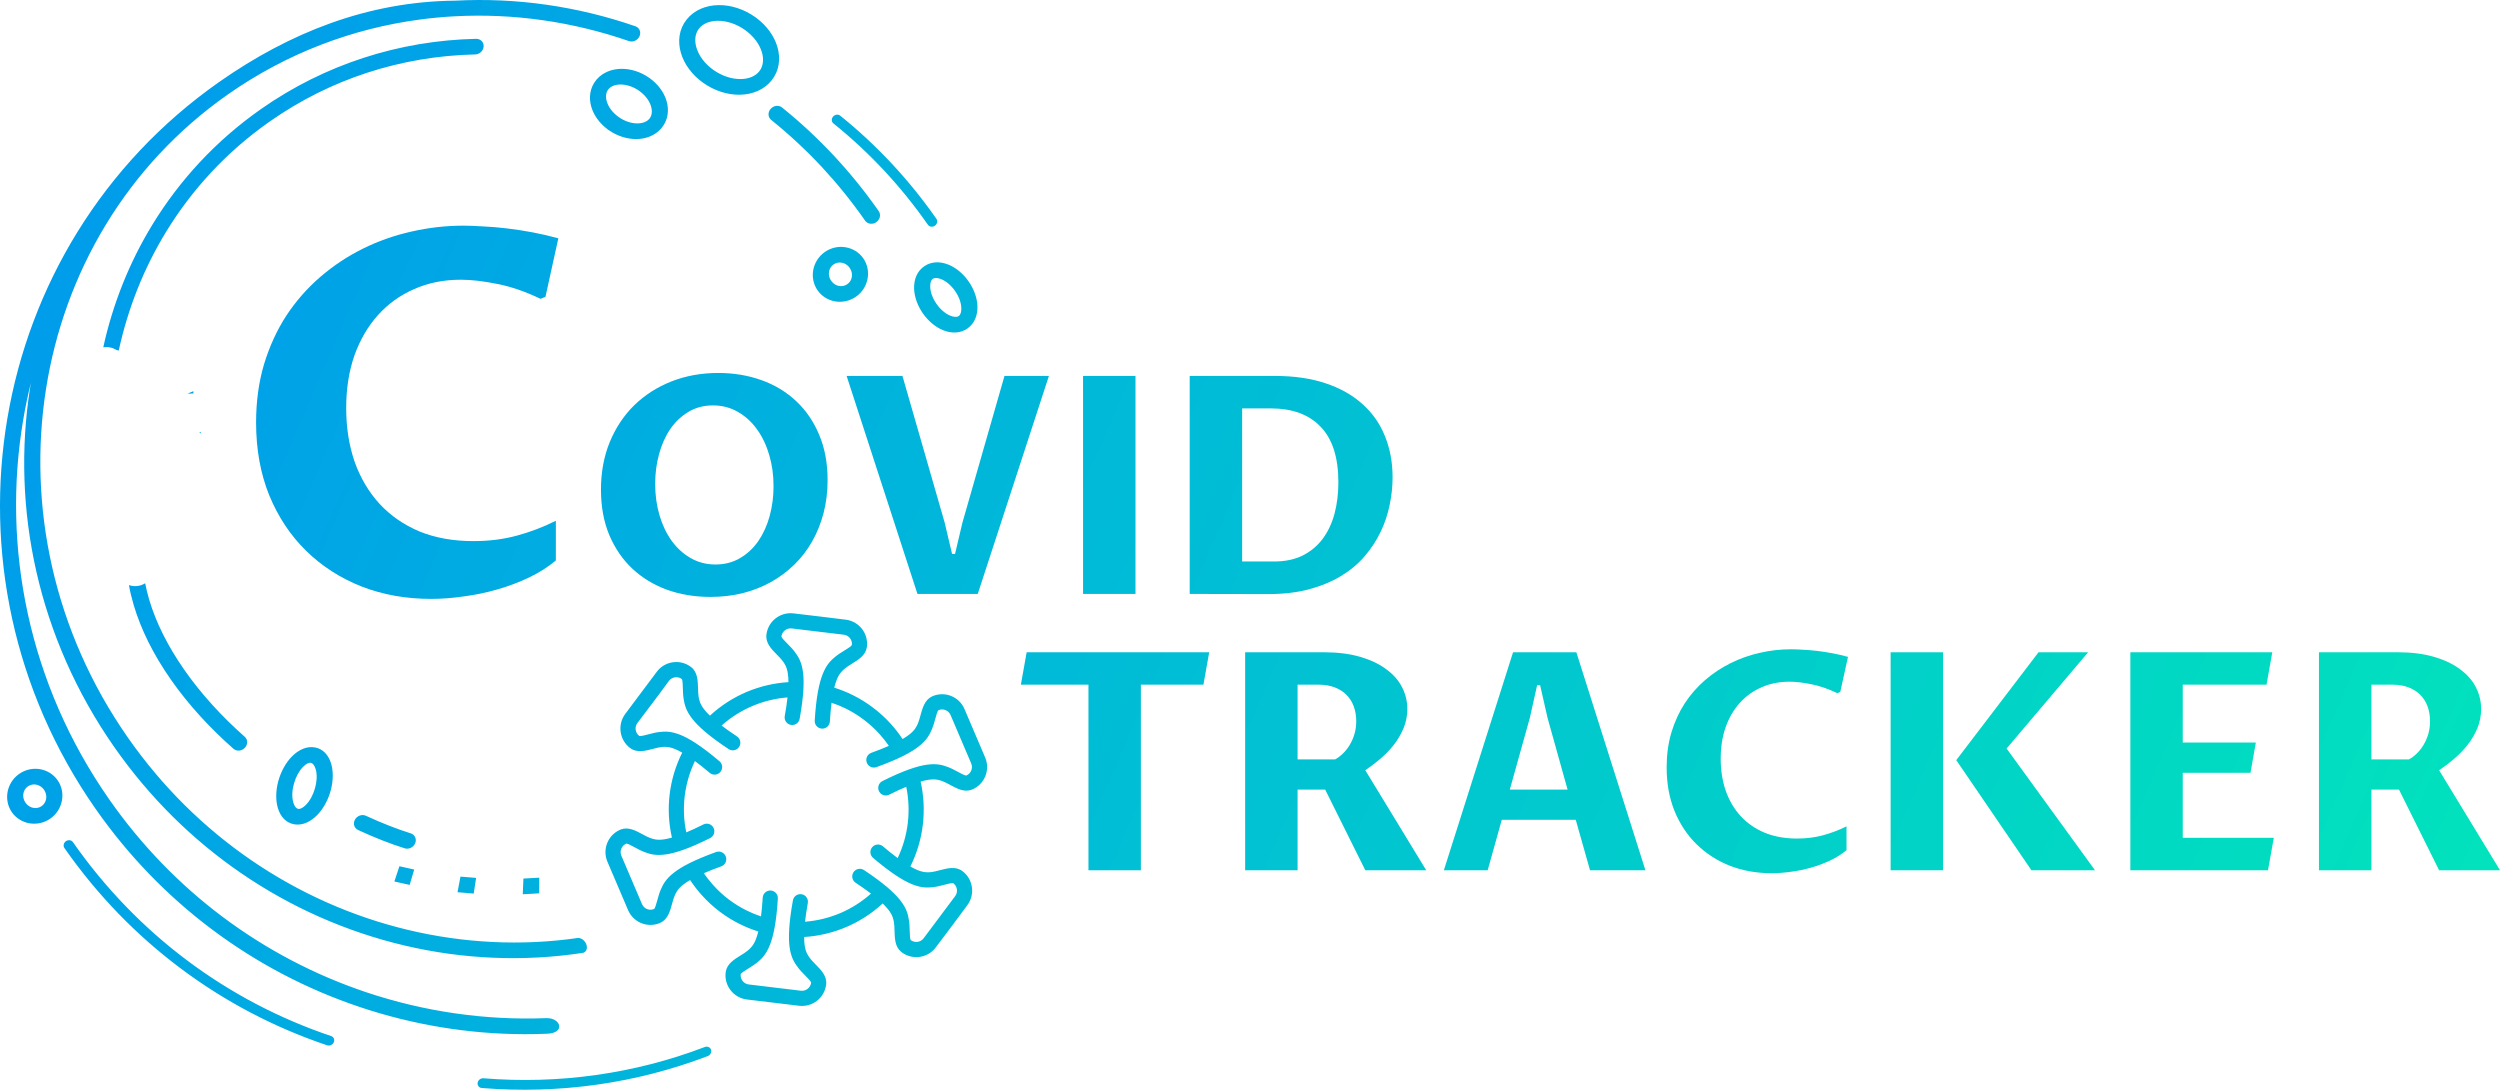 <svg width="117" height="51" viewBox="0 0 117 51" fill="none" xmlns="http://www.w3.org/2000/svg">
<path d="M25.609 48.379C25.251 48.394 24.892 48.401 24.534 48.4C21.921 48.392 19.317 47.961 16.831 47.126C14.373 46.301 12.031 45.082 9.91 43.489C7.862 41.952 6.018 40.066 4.469 37.848C0.596 32.301 -0.696 25.723 0.346 19.573C1.39 13.411 4.775 7.68 10.255 3.838L10.259 3.835C11.91 2.678 13.649 1.738 15.484 1.081C17.324 0.423 19.258 0.051 21.295 0.031L21.303 0.031C24.15 -0.121 27.017 0.289 29.738 1.23C29.928 1.296 30.014 1.505 29.93 1.696C29.846 1.887 29.623 1.989 29.433 1.922C26.801 1.012 24.029 0.615 21.28 0.763C21.265 0.764 21.251 0.765 21.236 0.765C20.705 0.794 20.176 0.844 19.648 0.915C16.501 1.334 13.424 2.486 10.666 4.419L10.662 4.422C5.907 7.756 3.003 12.784 2.151 18.219C1.296 23.672 2.505 29.535 5.981 34.513C7.596 36.827 9.558 38.745 11.737 40.242C14 41.796 16.496 42.898 19.082 43.517C21.688 44.142 24.406 44.281 27.059 43.895C27.408 43.906 27.634 44.436 27.313 44.588C21.702 45.457 15.949 44.068 11.268 40.853C9.024 39.311 7.006 37.338 5.345 34.959C1.766 29.834 0.523 23.793 1.405 18.168C1.419 18.08 1.433 17.992 1.448 17.904C1.307 18.476 1.186 19.053 1.088 19.634C0.076 25.607 1.335 32.002 5.105 37.402C6.614 39.563 8.41 41.4 10.402 42.897C12.468 44.447 14.743 45.632 17.127 46.433C19.855 47.349 22.718 47.759 25.563 47.649C26.24 47.623 26.485 48.342 25.609 48.379ZM32.982 49.001C33.106 48.953 33.238 49.01 33.277 49.127C33.315 49.243 33.246 49.377 33.123 49.424C31.434 50.069 29.693 50.514 27.934 50.762C26.147 51.014 24.34 51.065 22.547 50.919C22.419 50.908 22.333 50.798 22.354 50.672C22.375 50.546 22.496 50.453 22.625 50.463C24.381 50.607 26.152 50.557 27.904 50.309C29.628 50.066 31.331 49.631 32.982 49.001ZM2.357 38.309C2.057 38.519 1.702 38.588 1.371 38.529C1.051 38.472 0.755 38.296 0.557 38.014C0.36 37.731 0.297 37.392 0.353 37.071C0.412 36.739 0.597 36.429 0.897 36.219C1.196 36.009 1.551 35.941 1.883 35.999C2.202 36.056 2.499 36.233 2.696 36.515C2.893 36.797 2.957 37.137 2.9 37.457C2.842 37.789 2.656 38.1 2.357 38.309ZM1.564 37.809C1.695 37.833 1.834 37.807 1.949 37.726C2.064 37.645 2.136 37.523 2.159 37.392C2.185 37.249 2.153 37.094 2.06 36.961C1.967 36.827 1.832 36.744 1.689 36.719C1.559 36.696 1.42 36.722 1.305 36.803C1.189 36.884 1.117 37.005 1.094 37.136C1.069 37.279 1.1 37.434 1.193 37.568C1.287 37.702 1.422 37.784 1.564 37.809ZM15.499 48.488C15.618 48.528 15.673 48.657 15.622 48.777C15.571 48.897 15.433 48.961 15.313 48.921C12.869 48.1 10.54 46.888 8.43 45.303C6.392 43.773 4.557 41.896 3.016 39.689C2.945 39.589 2.977 39.444 3.087 39.367C3.197 39.291 3.343 39.31 3.413 39.411C4.93 41.582 6.735 43.428 8.737 44.932C10.813 46.491 13.101 47.682 15.499 48.488ZM18.457 41.254C18.694 41.311 18.933 41.364 19.172 41.413L19.385 40.694C19.153 40.646 18.923 40.595 18.693 40.54L18.457 41.254ZM21.412 41.756C21.664 41.781 21.916 41.802 22.17 41.819L22.282 41.086C22.037 41.07 21.794 41.049 21.55 41.025L21.412 41.756ZM24.465 41.85C24.721 41.84 24.978 41.826 25.234 41.807L25.237 41.075C24.99 41.093 24.743 41.107 24.496 41.117L24.465 41.85ZM13.761 38.576C13.385 38.508 13.122 38.22 13.002 37.81C12.901 37.468 12.899 37.028 13.02 36.572L13.02 36.572L13.025 36.555C13.151 36.093 13.383 35.689 13.656 35.409C13.978 35.08 14.364 34.911 14.74 34.979C15.116 35.047 15.379 35.335 15.499 35.744C15.6 36.087 15.602 36.526 15.481 36.983L15.481 36.983L15.476 37C15.35 37.462 15.118 37.866 14.845 38.145C14.528 38.469 14.148 38.639 13.778 38.579L13.778 38.579L13.761 38.576ZM13.727 37.557C13.759 37.665 13.83 37.832 13.957 37.855C14.057 37.873 14.189 37.799 14.32 37.664C14.498 37.483 14.652 37.209 14.743 36.885C14.821 36.61 14.856 36.276 14.774 35.998C14.724 35.831 14.644 35.718 14.544 35.7C14.444 35.682 14.312 35.756 14.181 35.891C14.003 36.072 13.849 36.346 13.758 36.67C13.68 36.944 13.645 37.279 13.727 37.557ZM39.004 5.776C38.908 5.699 38.901 5.555 38.989 5.455C39.077 5.354 39.226 5.336 39.322 5.413C41.042 6.797 42.561 8.431 43.825 10.242C43.895 10.342 43.863 10.486 43.754 10.563C43.644 10.64 43.498 10.621 43.427 10.52C42.792 9.61 42.106 8.764 41.377 7.982C40.633 7.184 39.839 6.448 39.004 5.776ZM36.118 3.754C35.766 4.2 35.216 4.427 34.611 4.434C34.053 4.44 33.442 4.254 32.909 3.876C32.379 3.499 32.02 2.995 31.869 2.485C31.705 1.931 31.779 1.365 32.131 0.919C32.483 0.473 33.033 0.246 33.639 0.239C34.196 0.233 34.807 0.419 35.34 0.797L35.389 0.832C35.892 1.205 36.234 1.694 36.38 2.188C36.544 2.742 36.47 3.308 36.118 3.754ZM34.664 3.7C35.029 3.696 35.347 3.575 35.535 3.337C35.722 3.1 35.755 2.776 35.656 2.444C35.545 2.069 35.272 1.691 34.862 1.4L34.861 1.4C34.454 1.111 33.996 0.969 33.585 0.973C33.221 0.977 32.902 1.098 32.714 1.336C32.527 1.573 32.495 1.897 32.593 2.229C32.704 2.604 32.978 2.982 33.387 3.273C33.795 3.562 34.253 3.704 34.664 3.7ZM45.277 15.373C44.949 15.603 44.537 15.617 44.135 15.453C43.794 15.315 43.454 15.043 43.193 14.669C42.932 14.296 42.793 13.881 42.78 13.514C42.765 13.079 42.919 12.695 43.247 12.466C43.575 12.236 43.987 12.223 44.389 12.386C44.73 12.524 45.071 12.797 45.331 13.17C45.592 13.544 45.731 13.958 45.744 14.326C45.759 14.76 45.605 15.144 45.277 15.373ZM44.474 14.774C44.638 14.84 44.782 14.851 44.87 14.79C44.957 14.729 44.996 14.589 44.99 14.412C44.981 14.169 44.883 13.884 44.695 13.616C44.508 13.348 44.275 13.157 44.05 13.066C43.886 12.999 43.742 12.989 43.655 13.05C43.567 13.111 43.528 13.251 43.534 13.427C43.543 13.671 43.642 13.955 43.829 14.223C44.016 14.492 44.249 14.682 44.474 14.774ZM40.062 13.884C39.762 14.094 39.407 14.162 39.076 14.104C38.756 14.047 38.46 13.87 38.263 13.588C38.066 13.306 38.002 12.966 38.058 12.646C38.117 12.314 38.303 12.003 38.602 11.793C38.901 11.584 39.256 11.515 39.588 11.574C39.908 11.631 40.204 11.807 40.401 12.089C40.598 12.372 40.662 12.711 40.605 13.032C40.547 13.364 40.361 13.674 40.062 13.884ZM39.269 13.384C39.4 13.407 39.539 13.381 39.654 13.3C39.77 13.219 39.842 13.098 39.865 12.967C39.89 12.824 39.858 12.669 39.765 12.535C39.672 12.401 39.537 12.319 39.395 12.294C39.264 12.27 39.125 12.296 39.01 12.377C38.894 12.458 38.822 12.58 38.799 12.711C38.774 12.854 38.805 13.009 38.899 13.142C38.992 13.276 39.127 13.359 39.269 13.384ZM30.398 5.549C30.527 5.386 30.526 5.169 30.47 4.978C30.393 4.719 30.202 4.457 29.916 4.253C29.632 4.051 29.314 3.952 29.029 3.955C28.792 3.958 28.587 4.033 28.471 4.181L28.47 4.181C28.354 4.329 28.335 4.536 28.399 4.752C28.476 5.011 28.667 5.273 28.953 5.476C29.237 5.679 29.555 5.778 29.84 5.775C30.077 5.772 30.282 5.697 30.398 5.549ZM30.938 6.018C30.656 6.34 30.24 6.504 29.786 6.508C29.362 6.513 28.898 6.375 28.493 6.092L28.442 6.067L28.426 6.044C28.046 5.759 27.787 5.386 27.675 5.008C27.546 4.57 27.606 4.121 27.887 3.764L27.931 3.711C28.213 3.39 28.629 3.226 29.083 3.221C29.514 3.217 29.985 3.359 30.394 3.65C30.801 3.939 31.077 4.328 31.194 4.722C31.323 5.16 31.263 5.609 30.982 5.965L30.938 6.018ZM19.225 39.002C19.418 39.063 19.51 39.269 19.432 39.462C19.353 39.655 19.133 39.762 18.94 39.701C18.608 39.597 18.252 39.471 17.877 39.324C17.523 39.185 17.148 39.025 16.756 38.843C16.575 38.759 16.511 38.542 16.612 38.358C16.714 38.175 16.943 38.094 17.124 38.178C17.492 38.348 17.855 38.503 18.207 38.641C18.562 38.781 18.903 38.901 19.225 39.002ZM11.457 34.484C11.604 34.614 11.604 34.845 11.458 34.999C11.311 35.154 11.073 35.173 10.926 35.043C9.833 34.077 8.83 32.998 7.994 31.801C7.152 30.594 6.591 29.434 6.264 28.34C6.167 28.015 6.09 27.695 6.034 27.382C6.271 27.465 6.545 27.449 6.794 27.297C6.844 27.554 6.908 27.817 6.988 28.084C7.294 29.107 7.826 30.203 8.63 31.355C9.022 31.916 9.452 32.45 9.909 32.956C10.4 33.5 10.92 34.01 11.457 34.484ZM9.325 20.252C9.346 20.24 9.367 20.229 9.388 20.217C9.393 20.237 9.401 20.26 9.407 20.282C9.38 20.27 9.353 20.261 9.325 20.252ZM4.833 16.254C5.277 14.232 6.047 12.291 7.129 10.519C8.401 8.435 10.104 6.583 12.214 5.104C13.715 4.052 15.326 3.258 16.995 2.713C18.717 2.151 20.497 1.856 22.281 1.817C22.489 1.813 22.647 1.973 22.634 2.174C22.622 2.376 22.444 2.544 22.237 2.548C20.53 2.585 18.827 2.867 17.182 3.404C15.595 3.922 14.059 4.68 12.622 5.688C10.608 7.099 8.984 8.866 7.77 10.854C6.723 12.569 5.981 14.449 5.557 16.406C5.505 16.391 5.469 16.387 5.455 16.381C5.436 16.373 5.371 16.329 5.298 16.302C5.15 16.245 4.989 16.229 4.833 16.254ZM8.774 18.421C8.867 18.383 8.959 18.346 9.052 18.308C9.055 18.342 9.053 18.375 9.051 18.413C9.001 18.412 8.954 18.414 8.915 18.419L8.774 18.421ZM36.09 5.61C35.937 5.486 35.925 5.256 36.066 5.096C36.206 4.935 36.445 4.906 36.599 5.03C38.326 6.419 39.856 8.065 41.126 9.883C41.238 10.044 41.187 10.275 41.011 10.398C40.836 10.521 40.602 10.49 40.489 10.329C39.856 9.422 39.174 8.58 38.451 7.804C37.711 7.011 36.921 6.279 36.09 5.61ZM42.01 40.158C42.264 39.627 42.422 39.066 42.487 38.499C42.552 37.938 42.526 37.371 42.412 36.821C42.181 36.918 41.917 37.04 41.615 37.191C41.44 37.279 41.227 37.208 41.139 37.032C41.051 36.857 41.121 36.643 41.297 36.555C42.282 36.062 42.916 35.856 43.36 35.791C43.858 35.718 44.125 35.81 44.364 35.898C44.514 35.952 44.652 36.027 44.79 36.101C44.978 36.203 45.166 36.304 45.221 36.294C45.229 36.291 45.237 36.288 45.245 36.285C45.344 36.237 45.417 36.154 45.456 36.057C45.497 35.955 45.499 35.837 45.453 35.73L44.492 33.476C44.487 33.467 44.484 33.459 44.48 33.45C44.433 33.348 44.349 33.272 44.25 33.233C44.151 33.193 44.039 33.189 43.935 33.23C43.93 33.232 43.925 33.235 43.92 33.237C43.874 33.266 43.816 33.475 43.759 33.684C43.717 33.836 43.675 33.989 43.612 34.134C43.51 34.367 43.391 34.625 42.995 34.935C42.641 35.211 42.055 35.528 41.019 35.901C40.834 35.968 40.63 35.872 40.564 35.687C40.497 35.502 40.593 35.298 40.778 35.231C41.097 35.116 41.368 35.008 41.599 34.907C41.47 34.719 41.326 34.537 41.17 34.363C40.945 34.113 40.694 33.883 40.417 33.675C40.152 33.476 39.876 33.306 39.592 33.165C39.374 33.057 39.148 32.965 38.917 32.889C38.885 33.138 38.858 33.428 38.838 33.767C38.826 33.963 38.657 34.112 38.462 34.1C38.266 34.088 38.117 33.919 38.129 33.724C38.196 32.623 38.335 31.97 38.501 31.551C38.687 31.081 38.9 30.896 39.094 30.733C39.208 30.637 39.346 30.552 39.483 30.467C39.663 30.356 39.843 30.244 39.866 30.191C39.867 30.181 39.868 30.172 39.87 30.163L39.87 30.163C39.878 30.053 39.843 29.949 39.779 29.867C39.715 29.785 39.623 29.727 39.517 29.708C39.503 29.707 39.489 29.706 39.474 29.703L39.474 29.702L37.08 29.414C37.063 29.414 37.046 29.412 37.029 29.409L37.029 29.409C36.92 29.401 36.816 29.436 36.733 29.5C36.653 29.564 36.594 29.656 36.575 29.762C36.575 29.773 36.574 29.783 36.572 29.794C36.581 29.852 36.73 30.003 36.879 30.154C36.989 30.265 37.099 30.377 37.194 30.506C37.345 30.712 37.509 30.944 37.578 31.44C37.64 31.883 37.62 32.549 37.424 33.639C37.389 33.832 37.205 33.96 37.013 33.925C36.82 33.891 36.692 33.706 36.726 33.513C36.786 33.179 36.829 32.89 36.856 32.639C36.292 32.684 35.736 32.819 35.212 33.042C34.692 33.262 34.204 33.568 33.77 33.956C33.97 34.109 34.208 34.277 34.491 34.465C34.654 34.574 34.698 34.794 34.589 34.958C34.48 35.121 34.26 35.165 34.097 35.056C33.178 34.447 32.683 34.001 32.405 33.648C32.095 33.255 32.041 32.976 31.997 32.725C31.969 32.565 31.964 32.409 31.959 32.254C31.953 32.039 31.947 31.825 31.909 31.782C31.904 31.777 31.898 31.773 31.892 31.768C31.801 31.705 31.692 31.683 31.589 31.698C31.48 31.713 31.377 31.77 31.306 31.865C30.83 32.528 30.319 33.184 29.829 33.84C29.759 33.933 29.734 34.047 29.749 34.156C29.765 34.265 29.822 34.368 29.916 34.439C29.956 34.469 30.171 34.413 30.386 34.357C30.535 34.318 30.685 34.278 30.848 34.26C31.101 34.232 31.383 34.206 31.848 34.394C32.264 34.563 32.83 34.914 33.672 35.627C33.822 35.754 33.84 35.978 33.714 36.128C33.587 36.277 33.363 36.296 33.214 36.169C32.954 35.949 32.725 35.767 32.522 35.618C32.272 36.141 32.113 36.694 32.045 37.254C31.976 37.824 32.001 38.399 32.118 38.956C32.35 38.859 32.614 38.737 32.917 38.586C33.093 38.497 33.306 38.568 33.394 38.744C33.482 38.919 33.411 39.133 33.236 39.221C32.251 39.714 31.617 39.92 31.172 39.985C30.675 40.058 30.407 39.966 30.169 39.879C30.019 39.824 29.881 39.749 29.742 39.675C29.547 39.569 29.352 39.464 29.305 39.484C29.197 39.53 29.118 39.617 29.077 39.719C29.036 39.822 29.033 39.939 29.079 40.046C29.402 40.803 29.728 41.558 30.047 42.315C30.093 42.423 30.18 42.503 30.282 42.544C30.384 42.585 30.501 42.587 30.608 42.542L30.609 42.542C30.656 42.522 30.715 42.307 30.774 42.092C30.816 41.94 30.857 41.788 30.921 41.642C31.023 41.409 31.141 41.151 31.538 40.842C31.891 40.565 32.478 40.249 33.514 39.875C33.699 39.809 33.902 39.904 33.969 40.09C34.035 40.275 33.939 40.479 33.755 40.545C33.437 40.66 33.167 40.767 32.937 40.867C33.068 41.054 33.211 41.236 33.366 41.41C33.59 41.661 33.839 41.894 34.116 42.102C34.383 42.302 34.663 42.474 34.953 42.616C35.169 42.723 35.39 42.813 35.615 42.888C35.647 42.638 35.674 42.348 35.695 42.009C35.707 41.813 35.875 41.664 36.071 41.676C36.266 41.688 36.415 41.857 36.403 42.053C36.336 43.154 36.197 43.807 36.032 44.225C35.845 44.695 35.633 44.88 35.439 45.043C35.324 45.139 35.187 45.224 35.049 45.309C34.86 45.426 34.67 45.544 34.664 45.594C34.65 45.71 34.686 45.822 34.754 45.91C34.822 45.997 34.922 46.058 35.039 46.072L37.452 46.362C37.469 46.362 37.486 46.364 37.504 46.367L37.504 46.368C37.613 46.376 37.717 46.34 37.799 46.276C37.88 46.212 37.938 46.12 37.957 46.014C37.958 46.003 37.959 45.993 37.96 45.982C37.951 45.925 37.802 45.774 37.654 45.623C37.544 45.511 37.434 45.399 37.339 45.27C37.188 45.065 37.024 44.832 36.954 44.336C36.892 43.893 36.913 43.227 37.108 42.138C37.143 41.945 37.327 41.816 37.52 41.851C37.713 41.886 37.841 42.07 37.806 42.263C37.746 42.598 37.704 42.887 37.676 43.137C38.26 43.091 38.834 42.949 39.373 42.713C39.872 42.495 40.342 42.196 40.763 41.82C40.562 41.668 40.325 41.499 40.042 41.312C39.879 41.203 39.835 40.982 39.944 40.819C40.052 40.655 40.273 40.611 40.436 40.72C41.354 41.329 41.849 41.776 42.128 42.128C42.438 42.521 42.492 42.8 42.536 43.051C42.564 43.211 42.569 43.367 42.573 43.523C42.579 43.737 42.586 43.952 42.623 43.995C42.629 43.999 42.635 44.004 42.641 44.008C42.731 44.071 42.84 44.094 42.943 44.079C43.047 44.064 43.145 44.012 43.215 43.925C43.223 43.914 43.231 43.904 43.239 43.894L44.703 41.937C44.773 41.843 44.799 41.729 44.783 41.62C44.768 41.517 44.716 41.418 44.63 41.348C44.623 41.343 44.617 41.339 44.611 41.334C44.561 41.311 44.354 41.365 44.147 41.42C43.997 41.459 43.847 41.498 43.684 41.516C43.432 41.544 43.149 41.57 42.684 41.382C42.269 41.214 41.702 40.863 40.86 40.15C40.711 40.023 40.692 39.798 40.819 39.649C40.946 39.499 41.169 39.48 41.319 39.607C41.578 39.827 41.807 40.008 42.01 40.158ZM43.191 38.58C43.113 39.255 42.919 39.923 42.605 40.553C42.734 40.627 42.849 40.682 42.95 40.724C43.253 40.846 43.439 40.829 43.605 40.811C43.7 40.8 43.834 40.765 43.967 40.73C44.348 40.631 44.727 40.532 45.043 40.769L45.044 40.769C45.293 40.957 45.444 41.23 45.485 41.519C45.527 41.808 45.458 42.113 45.27 42.365C44.779 43.021 44.293 43.691 43.793 44.34C43.605 44.59 43.333 44.741 43.045 44.782C42.765 44.822 42.47 44.759 42.224 44.584C42.207 44.573 42.191 44.561 42.176 44.547C41.886 44.31 41.874 43.928 41.863 43.545C41.859 43.407 41.855 43.27 41.838 43.173C41.809 43.008 41.774 42.825 41.57 42.567C41.502 42.481 41.416 42.386 41.309 42.283C40.814 42.74 40.254 43.102 39.657 43.363C39.013 43.644 38.327 43.809 37.633 43.852C37.634 44.001 37.643 44.128 37.658 44.237C37.704 44.563 37.811 44.715 37.91 44.85C37.969 44.931 38.065 45.028 38.16 45.125C38.436 45.405 38.711 45.684 38.664 46.075L38.661 46.095L38.662 46.095C38.661 46.101 38.66 46.107 38.659 46.113C38.613 46.409 38.456 46.662 38.237 46.835C38.008 47.015 37.711 47.108 37.4 47.07L37.38 47.068L37.38 47.069L37.368 47.066L34.954 46.776C34.643 46.739 34.376 46.578 34.196 46.348C34.024 46.129 33.931 45.846 33.957 45.548C33.957 45.52 33.961 45.492 33.968 45.465C34.034 45.102 34.354 44.904 34.675 44.705C34.787 44.636 34.899 44.567 34.983 44.496C35.112 44.388 35.254 44.264 35.374 43.963C35.414 43.861 35.453 43.739 35.489 43.594C35.201 43.504 34.917 43.391 34.639 43.254C34.311 43.093 33.993 42.898 33.688 42.669C33.371 42.431 33.089 42.167 32.836 41.884C32.639 41.663 32.46 41.43 32.296 41.187C32.166 41.263 32.06 41.334 31.973 41.403C31.716 41.603 31.638 41.773 31.571 41.927C31.53 42.02 31.494 42.151 31.458 42.281C31.357 42.65 31.256 43.017 30.92 43.18C30.9 43.191 30.88 43.2 30.859 43.207C30.578 43.318 30.279 43.309 30.018 43.204C29.757 43.099 29.533 42.898 29.408 42.623C29.399 42.606 29.391 42.589 29.385 42.571L28.427 40.327C28.304 40.037 28.309 39.725 28.418 39.454C28.522 39.192 28.724 38.969 28.998 38.843C29.018 38.832 29.039 38.823 29.06 38.817C29.409 38.688 29.743 38.868 30.078 39.049C30.198 39.113 30.317 39.178 30.412 39.212C30.569 39.27 30.746 39.331 31.069 39.283C31.177 39.268 31.302 39.24 31.446 39.199C31.294 38.535 31.258 37.846 31.341 37.167C31.421 36.503 31.616 35.845 31.927 35.223C31.798 35.149 31.684 35.094 31.582 35.053C31.279 34.93 31.093 34.947 30.927 34.965C30.832 34.976 30.698 35.011 30.565 35.046C30.185 35.145 29.805 35.244 29.489 35.007C29.239 34.819 29.089 34.546 29.047 34.258C29.006 33.968 29.074 33.663 29.262 33.411L30.74 31.437C30.927 31.186 31.2 31.035 31.488 30.994C31.777 30.953 32.081 31.021 32.332 31.21C32.646 31.445 32.658 31.838 32.669 32.232C32.673 32.369 32.678 32.507 32.694 32.603C32.723 32.768 32.759 32.951 32.963 33.209C33.031 33.296 33.116 33.39 33.224 33.494C33.735 33.02 34.316 32.65 34.934 32.387C35.56 32.121 36.226 31.966 36.9 31.924C36.899 31.775 36.89 31.648 36.874 31.539C36.829 31.213 36.722 31.061 36.623 30.926C36.563 30.846 36.468 30.748 36.372 30.651C36.097 30.372 35.822 30.092 35.869 29.701L35.871 29.681L35.87 29.681C35.871 29.675 35.873 29.669 35.874 29.663C35.919 29.367 36.076 29.114 36.296 28.941C36.524 28.762 36.822 28.669 37.133 28.706L37.153 28.708L37.153 28.707L37.164 28.71C37.974 28.807 38.789 28.898 39.598 29.003L39.598 29.002C39.604 29.003 39.61 29.004 39.616 29.006C39.911 29.051 40.164 29.208 40.337 29.428C40.509 29.647 40.601 29.93 40.575 30.228C40.575 30.256 40.572 30.284 40.565 30.312C40.499 30.674 40.178 30.872 39.857 31.071C39.746 31.14 39.634 31.209 39.55 31.28C39.42 31.388 39.278 31.512 39.159 31.814C39.118 31.916 39.08 32.037 39.043 32.182C39.334 32.273 39.623 32.389 39.908 32.53C40.233 32.691 40.546 32.883 40.844 33.107C41.16 33.344 41.445 33.606 41.698 33.887C41.898 34.108 42.078 34.342 42.24 34.587C42.369 34.512 42.473 34.441 42.559 34.374C42.816 34.173 42.895 34.003 42.962 33.849C43.002 33.756 43.038 33.626 43.074 33.495C43.175 33.127 43.276 32.759 43.612 32.596C43.632 32.585 43.653 32.576 43.674 32.569C43.954 32.459 44.254 32.467 44.514 32.572C44.785 32.681 45.014 32.892 45.137 33.181L46.105 35.45C46.229 35.739 46.223 36.051 46.115 36.322C46.007 36.593 45.795 36.822 45.507 36.946L45.498 36.95C45.14 37.097 44.797 36.913 44.454 36.727C44.335 36.663 44.215 36.598 44.121 36.564C43.963 36.506 43.787 36.445 43.464 36.493C43.355 36.509 43.23 36.536 43.085 36.578C43.232 37.232 43.268 37.909 43.191 38.58Z" fill="url(#paint0_linear_19_1102)"/>
<path d="M26.014 26.23C25.644 26.539 25.223 26.806 24.752 27.03C24.28 27.255 23.786 27.44 23.269 27.587C22.759 27.734 22.238 27.843 21.705 27.912C21.172 27.99 20.662 28.028 20.176 28.028C19.002 28.028 17.917 27.835 16.92 27.448C15.924 27.053 15.059 26.496 14.325 25.777C13.592 25.057 13.016 24.191 12.599 23.177C12.19 22.163 11.985 21.03 11.985 19.776C11.985 18.794 12.109 17.884 12.356 17.049C12.611 16.213 12.958 15.455 13.399 14.774C13.847 14.093 14.376 13.49 14.986 12.963C15.596 12.437 16.26 11.996 16.978 11.64C17.697 11.284 18.453 11.018 19.249 10.839C20.052 10.654 20.867 10.561 21.693 10.561C21.956 10.561 22.261 10.573 22.608 10.596C22.964 10.611 23.334 10.642 23.721 10.689C24.114 10.735 24.516 10.797 24.925 10.874C25.335 10.952 25.736 11.045 26.13 11.153L25.528 13.892L25.296 13.985C24.585 13.644 23.91 13.412 23.269 13.288C22.628 13.157 22.06 13.091 21.566 13.091C20.763 13.091 20.033 13.238 19.376 13.532C18.72 13.819 18.156 14.225 17.685 14.751C17.214 15.277 16.847 15.908 16.584 16.643C16.33 17.378 16.202 18.194 16.202 19.092C16.202 20.005 16.333 20.844 16.596 21.61C16.866 22.368 17.256 23.026 17.766 23.583C18.276 24.133 18.898 24.562 19.631 24.872C20.373 25.173 21.214 25.324 22.157 25.324C22.883 25.324 23.558 25.239 24.184 25.069C24.817 24.899 25.427 24.666 26.014 24.372V26.23Z" fill="url(#paint1_linear_19_1102)"/>
<path d="M33.484 26.418C33.915 26.418 34.3 26.318 34.638 26.118C34.976 25.918 35.261 25.651 35.493 25.317C35.724 24.978 35.901 24.588 36.021 24.147C36.142 23.702 36.202 23.237 36.202 22.755C36.202 22.235 36.135 21.747 36 21.292C35.866 20.832 35.674 20.431 35.423 20.087C35.178 19.744 34.879 19.472 34.527 19.273C34.179 19.073 33.792 18.973 33.366 18.973C32.935 18.973 32.55 19.075 32.212 19.28C31.878 19.479 31.596 19.748 31.364 20.087C31.137 20.422 30.963 20.812 30.843 21.257C30.722 21.698 30.662 22.16 30.662 22.643C30.662 23.163 30.729 23.653 30.864 24.113C30.998 24.567 31.188 24.967 31.434 25.31C31.679 25.649 31.976 25.918 32.323 26.118C32.671 26.318 33.058 26.418 33.484 26.418ZM33.248 27.936C32.52 27.936 31.844 27.824 31.218 27.601C30.597 27.374 30.057 27.047 29.599 26.619C29.14 26.188 28.778 25.661 28.514 25.039C28.255 24.417 28.125 23.709 28.125 22.915C28.125 22.102 28.262 21.362 28.535 20.693C28.813 20.02 29.195 19.444 29.682 18.966C30.173 18.488 30.752 18.117 31.42 17.852C32.092 17.587 32.824 17.455 33.616 17.455C34.339 17.455 35.011 17.567 35.632 17.789C36.257 18.012 36.8 18.34 37.258 18.771C37.717 19.198 38.076 19.723 38.336 20.345C38.6 20.967 38.732 21.675 38.732 22.469C38.732 23.012 38.669 23.525 38.544 24.008C38.419 24.486 38.241 24.93 38.009 25.338C37.782 25.742 37.504 26.104 37.175 26.424C36.846 26.745 36.478 27.019 36.07 27.246C35.667 27.469 35.226 27.641 34.749 27.762C34.276 27.878 33.776 27.936 33.248 27.936Z" fill="url(#paint2_linear_19_1102)"/>
<path d="M47.01 17.594H49.089L45.759 27.796H42.937L39.622 17.594H42.235L44.209 24.454L44.557 25.923H44.696L45.043 24.454L47.01 17.594Z" fill="url(#paint3_linear_19_1102)"/>
<path d="M53.141 27.796H50.687V17.594H53.141V27.796Z" fill="url(#paint4_linear_19_1102)"/>
<path d="M55.678 17.594H59.668C60.562 17.594 61.35 17.708 62.031 17.936C62.717 18.163 63.291 18.486 63.755 18.904C64.223 19.317 64.575 19.816 64.811 20.401C65.052 20.986 65.173 21.633 65.173 22.344C65.173 22.771 65.126 23.203 65.034 23.639C64.946 24.075 64.804 24.495 64.61 24.899C64.415 25.303 64.165 25.684 63.859 26.041C63.553 26.394 63.185 26.701 62.754 26.961C62.323 27.221 61.825 27.427 61.259 27.58C60.699 27.729 60.066 27.803 59.362 27.803L55.678 27.796V17.594ZM58.132 26.278H59.626C60.14 26.278 60.585 26.185 60.961 26C61.34 25.809 61.653 25.549 61.899 25.22C62.149 24.886 62.334 24.493 62.455 24.043C62.575 23.593 62.636 23.103 62.636 22.573C62.636 21.413 62.36 20.547 61.809 19.976C61.262 19.4 60.481 19.113 59.466 19.113H58.132V26.278Z" fill="url(#paint5_linear_19_1102)"/>
<path d="M53.393 40.727H50.94V32.043H47.777L48.048 30.525H56.591L56.32 32.043H53.393V40.727Z" fill="url(#paint6_linear_19_1102)"/>
<path d="M60.727 36.953V40.727H58.273V30.525H61.929C62.592 30.525 63.169 30.597 63.66 30.741C64.151 30.885 64.559 31.08 64.883 31.326C65.212 31.567 65.458 31.848 65.62 32.169C65.782 32.489 65.863 32.825 65.863 33.178C65.863 33.499 65.803 33.803 65.682 34.091C65.562 34.374 65.407 34.636 65.217 34.877C65.027 35.114 64.814 35.332 64.577 35.532C64.346 35.727 64.118 35.899 63.896 36.047L66.746 40.727H63.896L62.019 36.953H60.727ZM60.727 35.539H62.485C62.615 35.469 62.738 35.377 62.853 35.261C62.974 35.144 63.078 35.012 63.166 34.864C63.259 34.71 63.333 34.541 63.389 34.355C63.444 34.169 63.472 33.968 63.472 33.749C63.472 33.508 63.435 33.283 63.361 33.074C63.287 32.865 63.175 32.684 63.027 32.531C62.879 32.377 62.696 32.259 62.478 32.175C62.26 32.087 62.005 32.043 61.714 32.043H60.727V35.539Z" fill="url(#paint7_linear_19_1102)"/>
<path d="M73.745 38.366H70.284L69.624 40.727H67.573L70.812 30.525H73.773L77.005 40.727H74.413L73.745 38.366ZM73.363 36.953L72.425 33.596L72.077 32.064H71.938L71.597 33.596L70.659 36.953H73.363Z" fill="url(#paint8_linear_19_1102)"/>
<path d="M86.417 39.787C86.194 39.973 85.942 40.133 85.659 40.267C85.376 40.402 85.08 40.514 84.769 40.602C84.463 40.69 84.151 40.755 83.831 40.797C83.511 40.843 83.205 40.866 82.913 40.866C82.209 40.866 81.558 40.75 80.96 40.518C80.362 40.281 79.844 39.947 79.403 39.515C78.963 39.084 78.618 38.564 78.368 37.956C78.122 37.347 77.999 36.667 77.999 35.915C77.999 35.325 78.073 34.78 78.222 34.279C78.374 33.777 78.583 33.322 78.847 32.914C79.116 32.505 79.433 32.143 79.799 31.827C80.165 31.512 80.564 31.247 80.995 31.034C81.426 30.82 81.88 30.66 82.357 30.553C82.839 30.442 83.328 30.386 83.824 30.386C83.981 30.386 84.165 30.393 84.373 30.407C84.586 30.416 84.809 30.435 85.04 30.462C85.277 30.49 85.518 30.527 85.763 30.574C86.009 30.62 86.25 30.676 86.486 30.741L86.125 32.384L85.986 32.44C85.559 32.236 85.154 32.097 84.769 32.022C84.385 31.943 84.044 31.904 83.748 31.904C83.266 31.904 82.828 31.992 82.434 32.169C82.04 32.34 81.702 32.584 81.419 32.9C81.136 33.215 80.916 33.594 80.759 34.035C80.606 34.476 80.529 34.966 80.529 35.504C80.529 36.052 80.608 36.556 80.766 37.015C80.928 37.47 81.162 37.865 81.468 38.199C81.773 38.529 82.147 38.786 82.587 38.972C83.031 39.153 83.537 39.244 84.102 39.244C84.537 39.244 84.943 39.193 85.318 39.091C85.698 38.988 86.064 38.849 86.417 38.673V39.787Z" fill="url(#paint9_linear_19_1102)"/>
<path d="M90.935 40.727H88.481V30.525H90.935V40.727ZM95.07 40.727L91.553 35.574L95.404 30.525H97.725L93.909 35.031L98.045 40.727H95.07Z" fill="url(#paint10_linear_19_1102)"/>
<path d="M99.7 40.727V30.525H106.344L106.073 32.043H102.153V34.752H105.573L105.323 36.166H102.153V39.209H106.414L106.143 40.727H99.7Z" fill="url(#paint11_linear_19_1102)"/>
<path d="M110.981 36.953V40.727H108.527V30.525H112.183C112.846 30.525 113.423 30.597 113.914 30.741C114.405 30.885 114.813 31.08 115.137 31.326C115.466 31.567 115.712 31.848 115.874 32.169C116.036 32.489 116.117 32.825 116.117 33.178C116.117 33.499 116.057 33.803 115.937 34.091C115.816 34.374 115.661 34.636 115.471 34.877C115.281 35.114 115.068 35.332 114.831 35.532C114.6 35.727 114.373 35.899 114.15 36.047L117 40.727H114.15L112.273 36.953H110.981ZM110.981 35.539H112.739C112.869 35.469 112.992 35.377 113.108 35.261C113.228 35.144 113.332 35.012 113.42 34.864C113.513 34.71 113.587 34.541 113.643 34.355C113.698 34.169 113.726 33.968 113.726 33.749C113.726 33.508 113.689 33.283 113.615 33.074C113.541 32.865 113.43 32.684 113.281 32.531C113.133 32.377 112.95 32.259 112.732 32.175C112.514 32.087 112.26 32.043 111.968 32.043H110.981V35.539Z" fill="url(#paint12_linear_19_1102)"/>
<defs>
<linearGradient id="paint0_linear_19_1102" x1="0.059" y1="0.033" x2="117.047" y2="50.836" gradientUnits="userSpaceOnUse">
<stop stop-color="#0098EE"/>
<stop offset="1" stop-color="#01E5BB"/>
</linearGradient>
<linearGradient id="paint1_linear_19_1102" x1="0.059" y1="0.033" x2="117.047" y2="50.836" gradientUnits="userSpaceOnUse">
<stop stop-color="#0098EE"/>
<stop offset="1" stop-color="#01E5BB"/>
</linearGradient>
<linearGradient id="paint2_linear_19_1102" x1="0.059" y1="0.033" x2="117.047" y2="50.836" gradientUnits="userSpaceOnUse">
<stop stop-color="#0098EE"/>
<stop offset="1" stop-color="#01E5BB"/>
</linearGradient>
<linearGradient id="paint3_linear_19_1102" x1="0.059" y1="0.033" x2="117.047" y2="50.836" gradientUnits="userSpaceOnUse">
<stop stop-color="#0098EE"/>
<stop offset="1" stop-color="#01E5BB"/>
</linearGradient>
<linearGradient id="paint4_linear_19_1102" x1="0.059" y1="0.033" x2="117.047" y2="50.836" gradientUnits="userSpaceOnUse">
<stop stop-color="#0098EE"/>
<stop offset="1" stop-color="#01E5BB"/>
</linearGradient>
<linearGradient id="paint5_linear_19_1102" x1="0.059" y1="0.033" x2="117.047" y2="50.836" gradientUnits="userSpaceOnUse">
<stop stop-color="#0098EE"/>
<stop offset="1" stop-color="#01E5BB"/>
</linearGradient>
<linearGradient id="paint6_linear_19_1102" x1="0.059" y1="0.033" x2="117.047" y2="50.836" gradientUnits="userSpaceOnUse">
<stop stop-color="#0098EE"/>
<stop offset="1" stop-color="#01E5BB"/>
</linearGradient>
<linearGradient id="paint7_linear_19_1102" x1="0.059" y1="0.033" x2="117.047" y2="50.836" gradientUnits="userSpaceOnUse">
<stop stop-color="#0098EE"/>
<stop offset="1" stop-color="#01E5BB"/>
</linearGradient>
<linearGradient id="paint8_linear_19_1102" x1="0.059" y1="0.033" x2="117.047" y2="50.836" gradientUnits="userSpaceOnUse">
<stop stop-color="#0098EE"/>
<stop offset="1" stop-color="#01E5BB"/>
</linearGradient>
<linearGradient id="paint9_linear_19_1102" x1="0.059" y1="0.033" x2="117.047" y2="50.836" gradientUnits="userSpaceOnUse">
<stop stop-color="#0098EE"/>
<stop offset="1" stop-color="#01E5BB"/>
</linearGradient>
<linearGradient id="paint10_linear_19_1102" x1="0.059" y1="0.033" x2="117.047" y2="50.836" gradientUnits="userSpaceOnUse">
<stop stop-color="#0098EE"/>
<stop offset="1" stop-color="#01E5BB"/>
</linearGradient>
<linearGradient id="paint11_linear_19_1102" x1="0.059" y1="0.033" x2="117.047" y2="50.836" gradientUnits="userSpaceOnUse">
<stop stop-color="#0098EE"/>
<stop offset="1" stop-color="#01E5BB"/>
</linearGradient>
<linearGradient id="paint12_linear_19_1102" x1="0.059" y1="0.033" x2="117.047" y2="50.836" gradientUnits="userSpaceOnUse">
<stop stop-color="#0098EE"/>
<stop offset="1" stop-color="#01E5BB"/>
</linearGradient>
</defs>
</svg>
